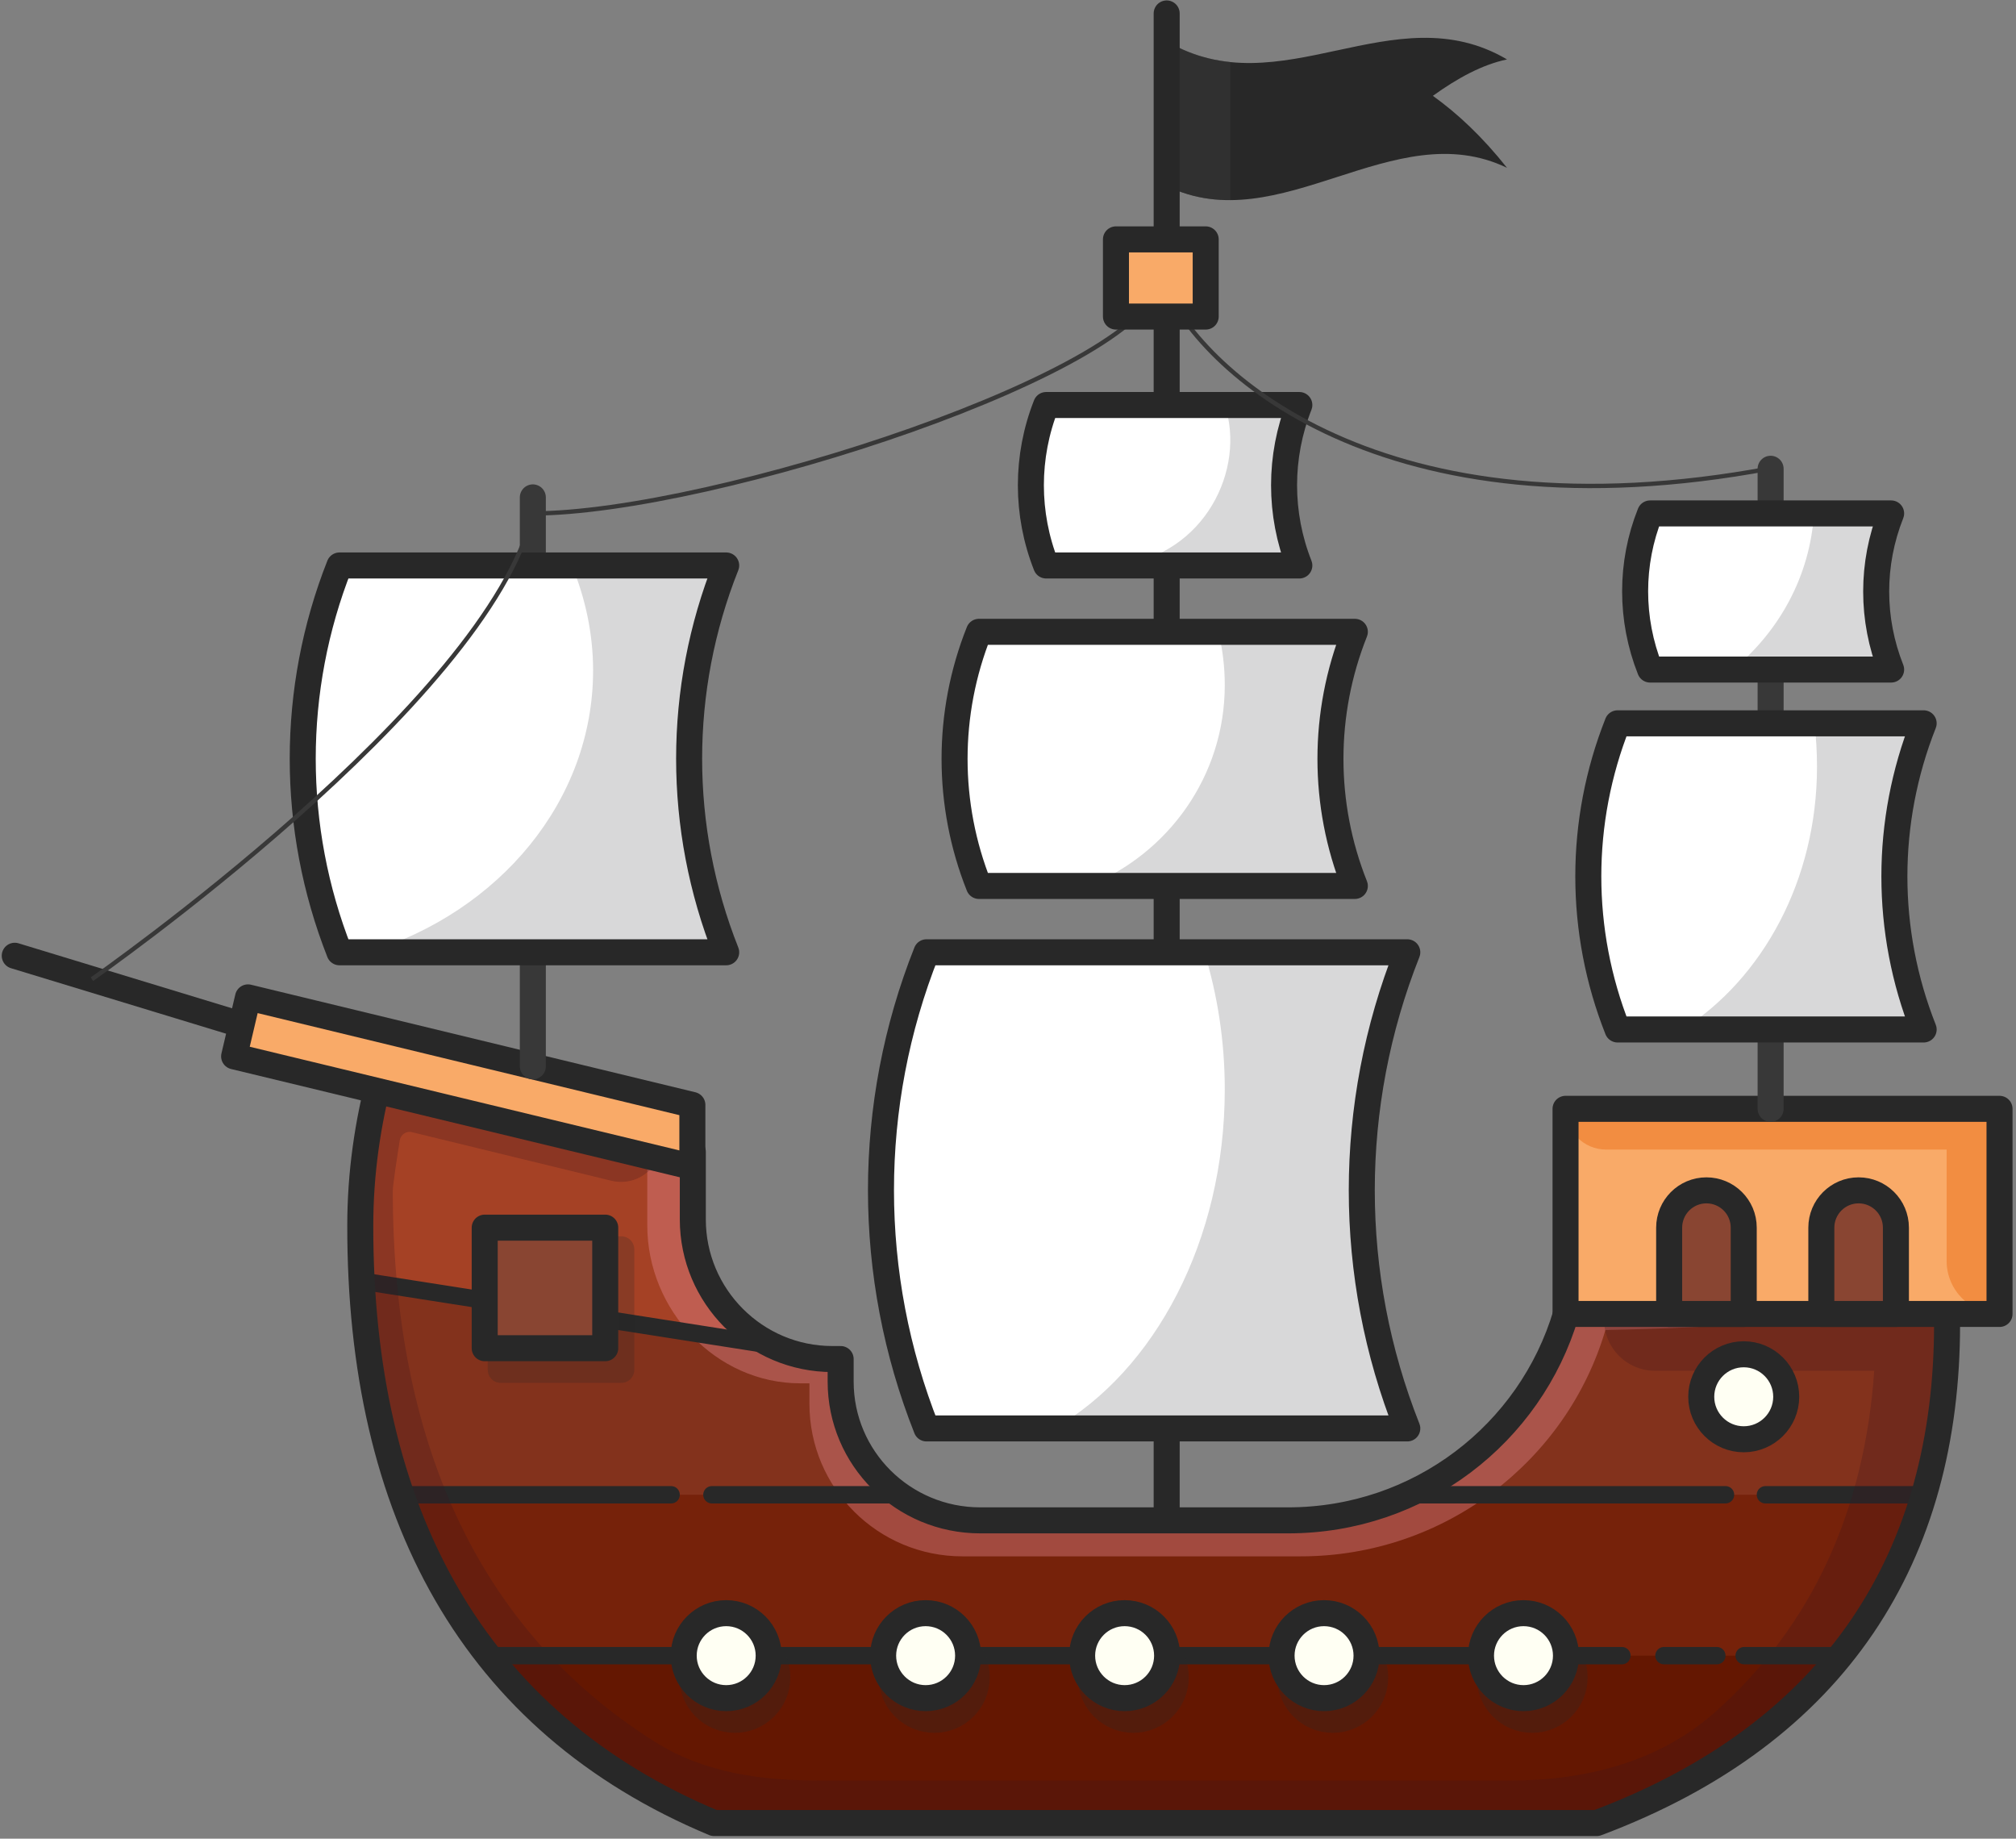 <svg width="465" height="424" viewBox="0 0 465 424" fill="none" xmlns="http://www.w3.org/2000/svg">
<rect x="0" y="0" width="465" height="424" fill="#808080" stroke="none"/>
<path d="M164.7 420.4H368.3C424 399.5 449.1 358.5 449.1 305.4C449.1 302.1 448.9 298.7 448.7 295.4C420.8 299.9 391.5 302.5 361.2 303C353 330.6 327.4 350.6 297.1 350.6H226.1C208.3 350.6 193.9 336.3 193.9 318.6V313.4H192C174.2 313.4 159.8 298.9 159.8 281.2V265.6C133.4 261.8 109.3 255.7 87.8 247.7C84.8 258.9 83.1 270.6 83.1 282.6C83 348.5 108.9 397.1 164.7 420.4Z" fill="#83321C"/>
<path d="M159.7 281.1V265.5C133.3 261.7 109.2 255.6 87.7 247.6C84.7 258.8 83 270.5 83 282.5C83 286.9 83.1 291.1 83.3 295.4L177.8 310.2C167.1 304.9 159.7 293.8 159.7 281.1Z" fill="#A54125"/>
<path d="M324.5 344.7C316.1 348.5 306.9 350.5 297.1 350.5H226.1C219.2 350.5 212.8 348.3 207.5 344.7H92.6C104.6 379.2 128.3 405.2 164.7 420.4H368.3C409.3 405 433.7 378.7 443.7 344.7H324.5Z" fill="#76220A"/>
<path opacity="0.38" d="M149.3 265.5V282.6C149.3 302.1 165.1 319 184.6 319H186.7V323.7C186.7 343.2 202.5 358.9 222 358.9H300C333.2 358.9 361.4 336.9 370.3 306.7C397.2 306.2 423.5 304.2 448.8 300.9C448.7 299.1 448.6 297.2 448.5 295.4C420.6 299.9 391.3 302.5 361 303C352.8 330.6 327.2 350.6 296.9 350.6H225.9C208.1 350.6 193.7 336.3 193.7 318.6V313.4H191.8C174 313.4 159.6 298.9 159.6 281.2V265.6C133.2 261.8 109.1 255.7 87.6 247.7C87.2 249 86.9 250.3 86.6 251.6C106 257.5 126.9 262.3 149.3 265.5Z" fill="#EA8B98"/>
<path d="M159.7 281.1V265.5C133.3 261.7 109.2 255.6 87.7 247.6C84.7 258.8 83 270.5 83 282.5C83 286.9 83.1 291.1 83.3 295.4L177.8 310.2C167.1 304.9 159.7 293.8 159.7 281.1Z" stroke="#282828" stroke-width="4" stroke-miterlimit="10" stroke-linecap="round" stroke-linejoin="round"/>
<path opacity="0.22" d="M143.3 288.1H115.5V315.9H143.3V288.1Z" stroke="#282828" stroke-width="6" stroke-miterlimit="10" stroke-linecap="round" stroke-linejoin="round"/>
<path d="M398 344.7H324.4C316 348.5 306.8 350.5 297 350.5H226C219.1 350.5 212.7 348.3 207.4 344.7H164.2" stroke="#282828" stroke-width="4" stroke-miterlimit="10" stroke-linecap="round" stroke-linejoin="round"/>
<path d="M154.8 344.7H92.6C104.6 379.2 128.3 405.2 164.7 420.4H368.3C409.3 405 433.7 378.7 443.7 344.7H407.2" stroke="#282828" stroke-width="4" stroke-miterlimit="10" stroke-linecap="round" stroke-linejoin="round"/>
<path d="M112.7 381.8C125.6 398.2 142.9 411.2 164.7 420.4H368.3C392.8 411.2 411.3 398.1 424.5 381.8H112.7Z" fill="#641701"/>
<g opacity="0.25">
<path d="M448.6 295.4C443.3 296.3 437.8 297 432.4 297.7C432.5 299.9 432.6 302.2 432.6 304.4H370C370 310.9 375.3 316.1 381.7 316.1H432.3C430.1 347.8 418.3 374.7 395.4 395C382.4 406.4 365.6 410.6 348.3 410.6H189.1C175.7 410.6 162.5 408.9 151.1 401.7C109.9 375.8 90.6 331.7 90.6 274.6C90.6 273.3 91.6 266.7 92.2 263C92.4 261.6 93.8 260.7 95.1 261.1L141.1 272.3C145 273.2 149 271.6 151.1 268.2C151.3 267.8 151.5 267.6 151.5 267.4C151.9 264.3 92.5 252.4 93.1 249.4C91.3 248.8 89.5 248.1 87.8 247.5C84.8 258.7 83.1 270.4 83.1 282.4C83.1 348.5 108.9 397.1 164.7 420.4H351.9H368.3C369.9 419.8 371.5 419.2 373 418.5C373.5 418.3 374 418.1 374.5 417.9C375.6 417.5 376.6 417 377.6 416.5C378.1 416.3 378.7 416 379.2 415.8C380.2 415.3 381.2 414.9 382.1 414.4C382.6 414.2 383.1 413.9 383.6 413.7C384.7 413.1 385.8 412.6 386.9 412C387.2 411.8 387.5 411.7 387.8 411.5C389.2 410.8 390.5 410 391.8 409.2C392.2 409 392.6 408.7 393 408.5C393.9 407.9 394.9 407.4 395.8 406.8C396.3 406.5 396.8 406.2 397.2 405.9C398 405.4 398.8 404.9 399.6 404.3C400.1 404 400.5 403.7 401 403.3C401.8 402.7 402.6 402.2 403.4 401.6C403.8 401.3 404.2 401 404.6 400.7C405.7 399.8 406.9 399 407.9 398.1C408.2 397.9 408.4 397.6 408.7 397.4C409.5 396.7 410.4 396 411.2 395.3C411.6 394.9 412 394.6 412.4 394.2C413.1 393.6 413.7 393 414.3 392.4C414.7 392 415.1 391.6 415.5 391.2C416.1 390.6 416.7 390 417.3 389.4C417.7 389 418.1 388.6 418.4 388.2C419.1 387.4 419.9 386.6 420.6 385.9C439.8 364.5 448.8 337 448.8 305.2C449 302.1 448.9 298.7 448.6 295.4Z" fill="#3A121A"/>
</g>
<path d="M396 381.8H383.8" stroke="#282828" stroke-width="4" stroke-miterlimit="10" stroke-linecap="round" stroke-linejoin="round"/>
<path d="M374.1 381.8H112.7C125.6 398.2 142.9 411.2 164.7 420.4H368.3C392.8 411.2 411.3 398.1 424.5 381.8H402.3" stroke="#282828" stroke-width="4" stroke-miterlimit="10" stroke-linecap="round" stroke-linejoin="round"/>
<path d="M347.6 13.7C321.4 -1.7 295.3 25 269.1 9.5C269.1 20.6 269.1 31.8 269.1 42.9C295.3 55.6 321.4 26.1 347.6 38.7C341.9 31.5 336.2 26.2 330.5 22.1C336.2 18 341.9 14.9 347.6 13.7Z" fill="#282828"/>
<path opacity="0.38" d="M283.8 14.3C278.9 13.8 274 12.4 269.2 9.5C269.2 20.6 269.2 31.8 269.2 42.9C274.1 45.3 279 46.2 283.8 46.1V14.3Z" fill="#3D3D3D"/>
<path d="M269.1 3.1V350.5" stroke="#282828" stroke-width="6" stroke-miterlimit="10" stroke-linecap="round" stroke-linejoin="round"/>
<path d="M324.6 329.4C287.6 329.4 250.7 329.4 213.7 329.4C199.7 294.1 199.7 254.8 213.7 219.6C250.7 219.6 287.6 219.6 324.6 219.6C310.6 254.9 310.6 294.1 324.6 329.4Z" fill="#D8D8D9"/>
<path d="M282.5 251.2C282.5 240 280.8 229.4 277.8 219.6C256.4 219.6 235 219.6 213.7 219.6C199.7 254.9 199.7 294.2 213.7 329.4C223.5 329.4 233.4 329.4 243.2 329.4C266.3 316.1 282.5 286.1 282.5 251.2Z" fill="white"/>
<path d="M324.6 329.4C287.6 329.4 250.7 329.4 213.7 329.4C199.7 294.1 199.7 254.8 213.7 219.6C250.7 219.6 287.6 219.6 324.6 219.6C310.6 254.9 310.6 294.1 324.6 329.4Z" stroke="#282828" stroke-width="6" stroke-miterlimit="10" stroke-linecap="round" stroke-linejoin="round"/>
<path d="M312.5 204.3C283.6 204.3 254.7 204.3 225.8 204.3C218.3 185.5 218.3 164.5 225.8 145.7C254.7 145.7 283.6 145.7 312.5 145.7C305 164.5 305 185.5 312.5 204.3Z" fill="#D8D8D9"/>
<path d="M282.5 158C282.5 153.8 282 149.6 281 145.7C262.6 145.7 244.2 145.7 225.9 145.7C218.4 164.5 218.4 185.5 225.9 204.3C234.3 204.3 242.6 204.3 251 204.3C269.4 196.9 282.5 179 282.5 158Z" fill="white"/>
<path d="M312.5 204.3C283.6 204.3 254.7 204.3 225.8 204.3C218.3 185.5 218.3 164.5 225.8 145.7C254.7 145.7 283.6 145.7 312.5 145.7C305 164.5 305 185.5 312.5 204.3Z" stroke="#282828" stroke-width="6" stroke-miterlimit="10" stroke-linecap="round" stroke-linejoin="round"/>
<path d="M299.7 130.4C280.2 130.4 260.8 130.4 241.3 130.4C236.6 118.5 236.6 105.3 241.3 93.4C260.8 93.4 280.2 93.4 299.7 93.4C295 105.3 295 118.5 299.7 130.4Z" fill="#D8D8D9"/>
<path d="M282.5 93.4C268.8 93.4 255 93.4 241.3 93.4C236.6 105.3 236.6 118.5 241.3 130.4C246.9 130.4 252.5 130.4 258 130.4C278 127.9 287.4 108.1 282.5 93.4Z" fill="white"/>
<path d="M299.7 130.4C280.2 130.4 260.8 130.4 241.3 130.4C236.6 118.5 236.6 105.3 241.3 93.4C260.8 93.4 280.2 93.4 299.7 93.4C295 105.3 295 118.5 299.7 130.4Z" stroke="#282828" stroke-width="6" stroke-miterlimit="10" stroke-linecap="round" stroke-linejoin="round"/>
<g opacity="0.28">
<path d="M215.5 396.6C220.912 396.6 225.3 392.212 225.3 386.8C225.3 381.388 220.912 377 215.5 377C210.088 377 205.7 381.388 205.7 386.8C205.7 392.212 210.088 396.6 215.5 396.6Z" fill="#FFFFF3"/>
<path d="M215.5 396.6C220.912 396.6 225.3 392.212 225.3 386.8C225.3 381.388 220.912 377 215.5 377C210.088 377 205.7 381.388 205.7 386.8C205.7 392.212 210.088 396.6 215.5 396.6Z" stroke="#282828" stroke-width="6" stroke-miterlimit="10" stroke-linecap="round" stroke-linejoin="round"/>
<path d="M261.4 396.6C266.812 396.6 271.2 392.212 271.2 386.8C271.2 381.388 266.812 377 261.4 377C255.988 377 251.6 381.388 251.6 386.8C251.6 392.212 255.988 396.6 261.4 396.6Z" fill="#FFFFF3"/>
<path d="M261.4 396.6C266.812 396.6 271.2 392.212 271.2 386.8C271.2 381.388 266.812 377 261.4 377C255.988 377 251.6 381.388 251.6 386.8C251.6 392.212 255.988 396.6 261.4 396.6Z" stroke="#282828" stroke-width="6" stroke-miterlimit="10" stroke-linecap="round" stroke-linejoin="round"/>
<path d="M307.4 396.6C312.812 396.6 317.2 392.212 317.2 386.8C317.2 381.388 312.812 377 307.4 377C301.988 377 297.6 381.388 297.6 386.8C297.6 392.212 301.988 396.6 307.4 396.6Z" fill="#FFFFF3"/>
<path d="M307.4 396.6C312.812 396.6 317.2 392.212 317.2 386.8C317.2 381.388 312.812 377 307.4 377C301.988 377 297.6 381.388 297.6 386.8C297.6 392.212 301.988 396.6 307.4 396.6Z" stroke="#282828" stroke-width="6" stroke-miterlimit="10" stroke-linecap="round" stroke-linejoin="round"/>
<path d="M353.4 396.6C358.812 396.6 363.2 392.212 363.2 386.8C363.2 381.388 358.812 377 353.4 377C347.988 377 343.6 381.388 343.6 386.8C343.6 392.212 347.988 396.6 353.4 396.6Z" fill="#FFFFF3"/>
<path d="M353.4 396.6C358.812 396.6 363.2 392.212 363.2 386.8C363.2 381.388 358.812 377 353.4 377C347.988 377 343.6 381.388 343.6 386.8C343.6 392.212 347.988 396.6 353.4 396.6Z" stroke="#282828" stroke-width="6" stroke-miterlimit="10" stroke-linecap="round" stroke-linejoin="round"/>
<path d="M169.5 396.6C174.912 396.6 179.3 392.212 179.3 386.8C179.3 381.388 174.912 377 169.5 377C164.088 377 159.7 381.388 159.7 386.8C159.7 392.212 164.088 396.6 169.5 396.6Z" fill="#FFFFF3"/>
<path d="M169.5 396.6C174.912 396.6 179.3 392.212 179.3 386.8C179.3 381.388 174.912 377 169.5 377C164.088 377 159.7 381.388 159.7 386.8C159.7 392.212 164.088 396.6 169.5 396.6Z" stroke="#282828" stroke-width="6" stroke-miterlimit="10" stroke-linecap="round" stroke-linejoin="round"/>
</g>
<path d="M213.5 391.6C218.912 391.6 223.3 387.212 223.3 381.8C223.3 376.388 218.912 372 213.5 372C208.088 372 203.7 376.388 203.7 381.8C203.7 387.212 208.088 391.6 213.5 391.6Z" fill="#FFFFF3"/>
<path d="M213.5 391.6C218.912 391.6 223.3 387.212 223.3 381.8C223.3 376.388 218.912 372 213.5 372C208.088 372 203.7 376.388 203.7 381.8C203.7 387.212 208.088 391.6 213.5 391.6Z" stroke="#282828" stroke-width="6" stroke-miterlimit="10" stroke-linecap="round" stroke-linejoin="round"/>
<path d="M259.4 391.6C264.812 391.6 269.2 387.212 269.2 381.8C269.2 376.388 264.812 372 259.4 372C253.988 372 249.6 376.388 249.6 381.8C249.6 387.212 253.988 391.6 259.4 391.6Z" fill="#FFFFF3"/>
<path d="M259.4 391.6C264.812 391.6 269.2 387.212 269.2 381.8C269.2 376.388 264.812 372 259.4 372C253.988 372 249.6 376.388 249.6 381.8C249.6 387.212 253.988 391.6 259.4 391.6Z" stroke="#282828" stroke-width="6" stroke-miterlimit="10" stroke-linecap="round" stroke-linejoin="round"/>
<path d="M305.4 391.6C310.812 391.6 315.2 387.212 315.2 381.8C315.2 376.388 310.812 372 305.4 372C299.988 372 295.6 376.388 295.6 381.8C295.6 387.212 299.988 391.6 305.4 391.6Z" fill="#FFFFF3"/>
<path d="M305.4 391.6C310.812 391.6 315.2 387.212 315.2 381.8C315.2 376.388 310.812 372 305.4 372C299.988 372 295.6 376.388 295.6 381.8C295.6 387.212 299.988 391.6 305.4 391.6Z" stroke="#282828" stroke-width="6" stroke-miterlimit="10" stroke-linecap="round" stroke-linejoin="round"/>
<path d="M351.4 391.6C356.812 391.6 361.2 387.212 361.2 381.8C361.2 376.388 356.812 372 351.4 372C345.988 372 341.6 376.388 341.6 381.8C341.6 387.212 345.988 391.6 351.4 391.6Z" fill="#FFFFF3"/>
<path d="M351.4 391.6C356.812 391.6 361.2 387.212 361.2 381.8C361.2 376.388 356.812 372 351.4 372C345.988 372 341.6 376.388 341.6 381.8C341.6 387.212 345.988 391.6 351.4 391.6Z" stroke="#282828" stroke-width="6" stroke-miterlimit="10" stroke-linecap="round" stroke-linejoin="round"/>
<path d="M167.5 391.6C172.912 391.6 177.3 387.212 177.3 381.8C177.3 376.388 172.912 372 167.5 372C162.088 372 157.7 376.388 157.7 381.8C157.7 387.212 162.088 391.6 167.5 391.6Z" fill="#FFFFF3"/>
<path d="M167.5 391.6C172.912 391.6 177.3 387.212 177.3 381.8C177.3 376.388 172.912 372 167.5 372C162.088 372 157.7 376.388 157.7 381.8C157.7 387.212 162.088 391.6 167.5 391.6Z" fill="#FFFFF3"/>
<path d="M167.5 391.6C172.912 391.6 177.3 387.212 177.3 381.8C177.3 376.388 172.912 372 167.5 372C162.088 372 157.7 376.388 157.7 381.8C157.7 387.212 162.088 391.6 167.5 391.6Z" stroke="#282828" stroke-width="6" stroke-miterlimit="10" stroke-linecap="round" stroke-linejoin="round"/>
<path d="M402.2 331.9C407.612 331.9 412 327.512 412 322.1C412 316.688 407.612 312.3 402.2 312.3C396.788 312.3 392.4 316.688 392.4 322.1C392.4 327.512 396.788 331.9 402.2 331.9Z" fill="#FFFFF3"/>
<path d="M402.2 331.9C407.612 331.9 412 327.512 412 322.1C412 316.688 407.612 312.3 402.2 312.3C396.788 312.3 392.4 316.688 392.4 322.1C392.4 327.512 396.788 331.9 402.2 331.9Z" stroke="#282828" stroke-width="6" stroke-miterlimit="10" stroke-linecap="round" stroke-linejoin="round"/>
<path d="M164.7 420.4H368.3C424 399.5 449.1 358.5 449.1 305.4C449.1 302.1 448.9 298.7 448.7 295.4C420.8 299.9 391.5 302.5 361.2 303C353 330.6 327.4 350.6 297.1 350.6H226.1C208.3 350.6 193.9 336.3 193.9 318.6V313.4H192C174.2 313.4 159.8 298.9 159.8 281.2V265.6C133.4 261.8 109.3 255.7 87.8 247.7C84.8 258.9 83.1 270.6 83.1 282.6C83 348.5 108.9 397.1 164.7 420.4Z" stroke="#282828" stroke-width="6" stroke-miterlimit="10" stroke-linecap="round" stroke-linejoin="round"/>
<path d="M461.2 255.7H361.1V303H461.2V255.7Z" fill="#F9AA68"/>
<path d="M361.1 255.7C361.1 260.9 365.3 265.1 370.5 265.1H449V290.8C449 297.5 454.5 303 461.2 303V255.7H361.1V255.7Z" fill="#F28D41"/>
<path d="M461.2 255.7H361.1V303H461.2V255.7Z" stroke="#282828" stroke-width="6" stroke-miterlimit="10" stroke-linecap="round" stroke-linejoin="round"/>
<path d="M402.2 303H385V283.1C385 278.4 388.8 274.5 393.6 274.5C398.3 274.5 402.2 278.3 402.2 283.1V303Z" fill="#894532"/>
<path d="M437.3 303H420.1V283.1C420.1 278.4 423.9 274.5 428.7 274.5C433.4 274.5 437.3 278.3 437.3 283.1V303Z" fill="#894532"/>
<path d="M402.2 303H385V283.1C385 278.4 388.8 274.5 393.6 274.5C398.3 274.5 402.2 278.3 402.2 283.1V303Z" stroke="#282828" stroke-width="6" stroke-miterlimit="10" stroke-linecap="round" stroke-linejoin="round"/>
<path d="M437.3 303H420.1V283.1C420.1 278.4 423.9 274.5 428.7 274.5C433.4 274.5 437.3 278.3 437.3 283.1V303Z" stroke="#282828" stroke-width="6" stroke-miterlimit="10" stroke-linecap="round" stroke-linejoin="round"/>
<path d="M159.7 254.8L57.2 230L54 243.6L159.7 269.1V254.8Z" fill="#F9AA68"/>
<path d="M159.7 254.8L57.2 230L54 243.6L159.7 269.1V254.8Z" stroke="#282828" stroke-width="6" stroke-miterlimit="10" stroke-linecap="round" stroke-linejoin="round"/>
<path d="M408.4 108.1V255.7" stroke="#383838" stroke-width="6" stroke-miterlimit="10" stroke-linecap="round" stroke-linejoin="round"/>
<path d="M443.7 237.4C420.2 237.4 396.7 237.4 373.1 237.4C364.1 214.7 364.1 189.5 373.1 166.8C396.6 166.8 420.1 166.8 443.7 166.8C434.7 189.5 434.7 214.7 443.7 237.4Z" fill="#D8D8D9"/>
<path d="M419.1 176.8C419.1 173.4 418.9 170 418.5 166.8C403.4 166.8 388.3 166.8 373.1 166.8C364.1 189.5 364.1 214.7 373.1 237.4C378.1 237.4 383.1 237.4 388.1 237.4C406.5 225.7 419.1 203 419.1 176.8Z" fill="white"/>
<path d="M436.2 154.4C417.7 154.4 399.2 154.4 380.6 154.4C376 142.8 376 129.9 380.6 118.4C399.1 118.4 417.6 118.4 436.2 118.4C431.6 130 431.6 142.8 436.2 154.4Z" fill="#D8D8D9"/>
<path d="M418.4 118.4C405.8 118.4 393.2 118.4 380.6 118.4C376 130 376 142.9 380.6 154.4C387 154.4 393.3 154.4 399.7 154.4C410.4 145.6 417.5 132.8 418.4 118.4Z" fill="white"/>
<path d="M443.7 237.4C420.2 237.4 396.7 237.4 373.1 237.4C364.1 214.7 364.1 189.5 373.1 166.8C396.6 166.8 420.1 166.8 443.7 166.8C434.7 189.5 434.7 214.7 443.7 237.4Z" stroke="#282828" stroke-width="6" stroke-miterlimit="10" stroke-linecap="round" stroke-linejoin="round"/>
<path d="M436.2 154.4C417.7 154.4 399.2 154.4 380.6 154.4C376 142.8 376 129.9 380.6 118.4C399.1 118.4 417.6 118.4 436.2 118.4C431.6 130 431.6 142.8 436.2 154.4Z" stroke="#282828" stroke-width="6" stroke-miterlimit="10" stroke-linecap="round" stroke-linejoin="round"/>
<path d="M122.9 114.7V245.9" stroke="#383838" stroke-width="6" stroke-miterlimit="10" stroke-linecap="round" stroke-linejoin="round"/>
<path d="M167.5 219.6C137.8 219.6 108 219.6 78.3 219.6C67 190.9 67 159 78.3 130.4C108 130.4 137.8 130.4 167.5 130.4C156.1 159 156.1 190.9 167.5 219.6Z" fill="#D8D8D9"/>
<path d="M136.8 154.6C136.8 146.1 135 137.9 131.9 130.4C114 130.4 96.2 130.4 78.3 130.4C67 159.1 67 191 78.3 219.6C80.5 219.6 82.7 219.6 84.9 219.6C115.1 210.3 136.8 184.7 136.8 154.6Z" fill="white"/>
<path d="M167.5 219.6C137.8 219.6 108 219.6 78.3 219.6C67 190.9 67 159 78.3 130.4C108 130.4 137.8 130.4 167.5 130.4C156.1 159 156.1 190.9 167.5 219.6Z" stroke="#282828" stroke-width="6" stroke-miterlimit="10" stroke-linecap="round" stroke-linejoin="round"/>
<path d="M54 235.8L3.4 220.4" stroke="#282828" stroke-width="6" stroke-miterlimit="10" stroke-linecap="round" stroke-linejoin="round"/>
<path d="M139.6 283.1H111.8V310.9H139.6V283.1Z" fill="#894532"/>
<path d="M139.6 283.1H111.8V310.9H139.6V283.1Z" stroke="#282828" stroke-width="6" stroke-miterlimit="10" stroke-linecap="round" stroke-linejoin="round"/>
<path d="M21.2 225.8C21.2 225.8 112.6 162.1 122.9 118.4C164.1 118.4 266.3 85.2 267.7 64.1C276.4 86 319.3 124.7 408.4 108" stroke="#383838" stroke-miterlimit="10"/>
<path d="M278.1 55.2H257.4V73H278.1V55.2Z" fill="#F9AA68"/>
<path d="M278.1 55.2H257.4V73H278.1V55.2Z" stroke="#282828" stroke-width="6" stroke-miterlimit="10" stroke-linecap="round" stroke-linejoin="round"/>
</svg>

